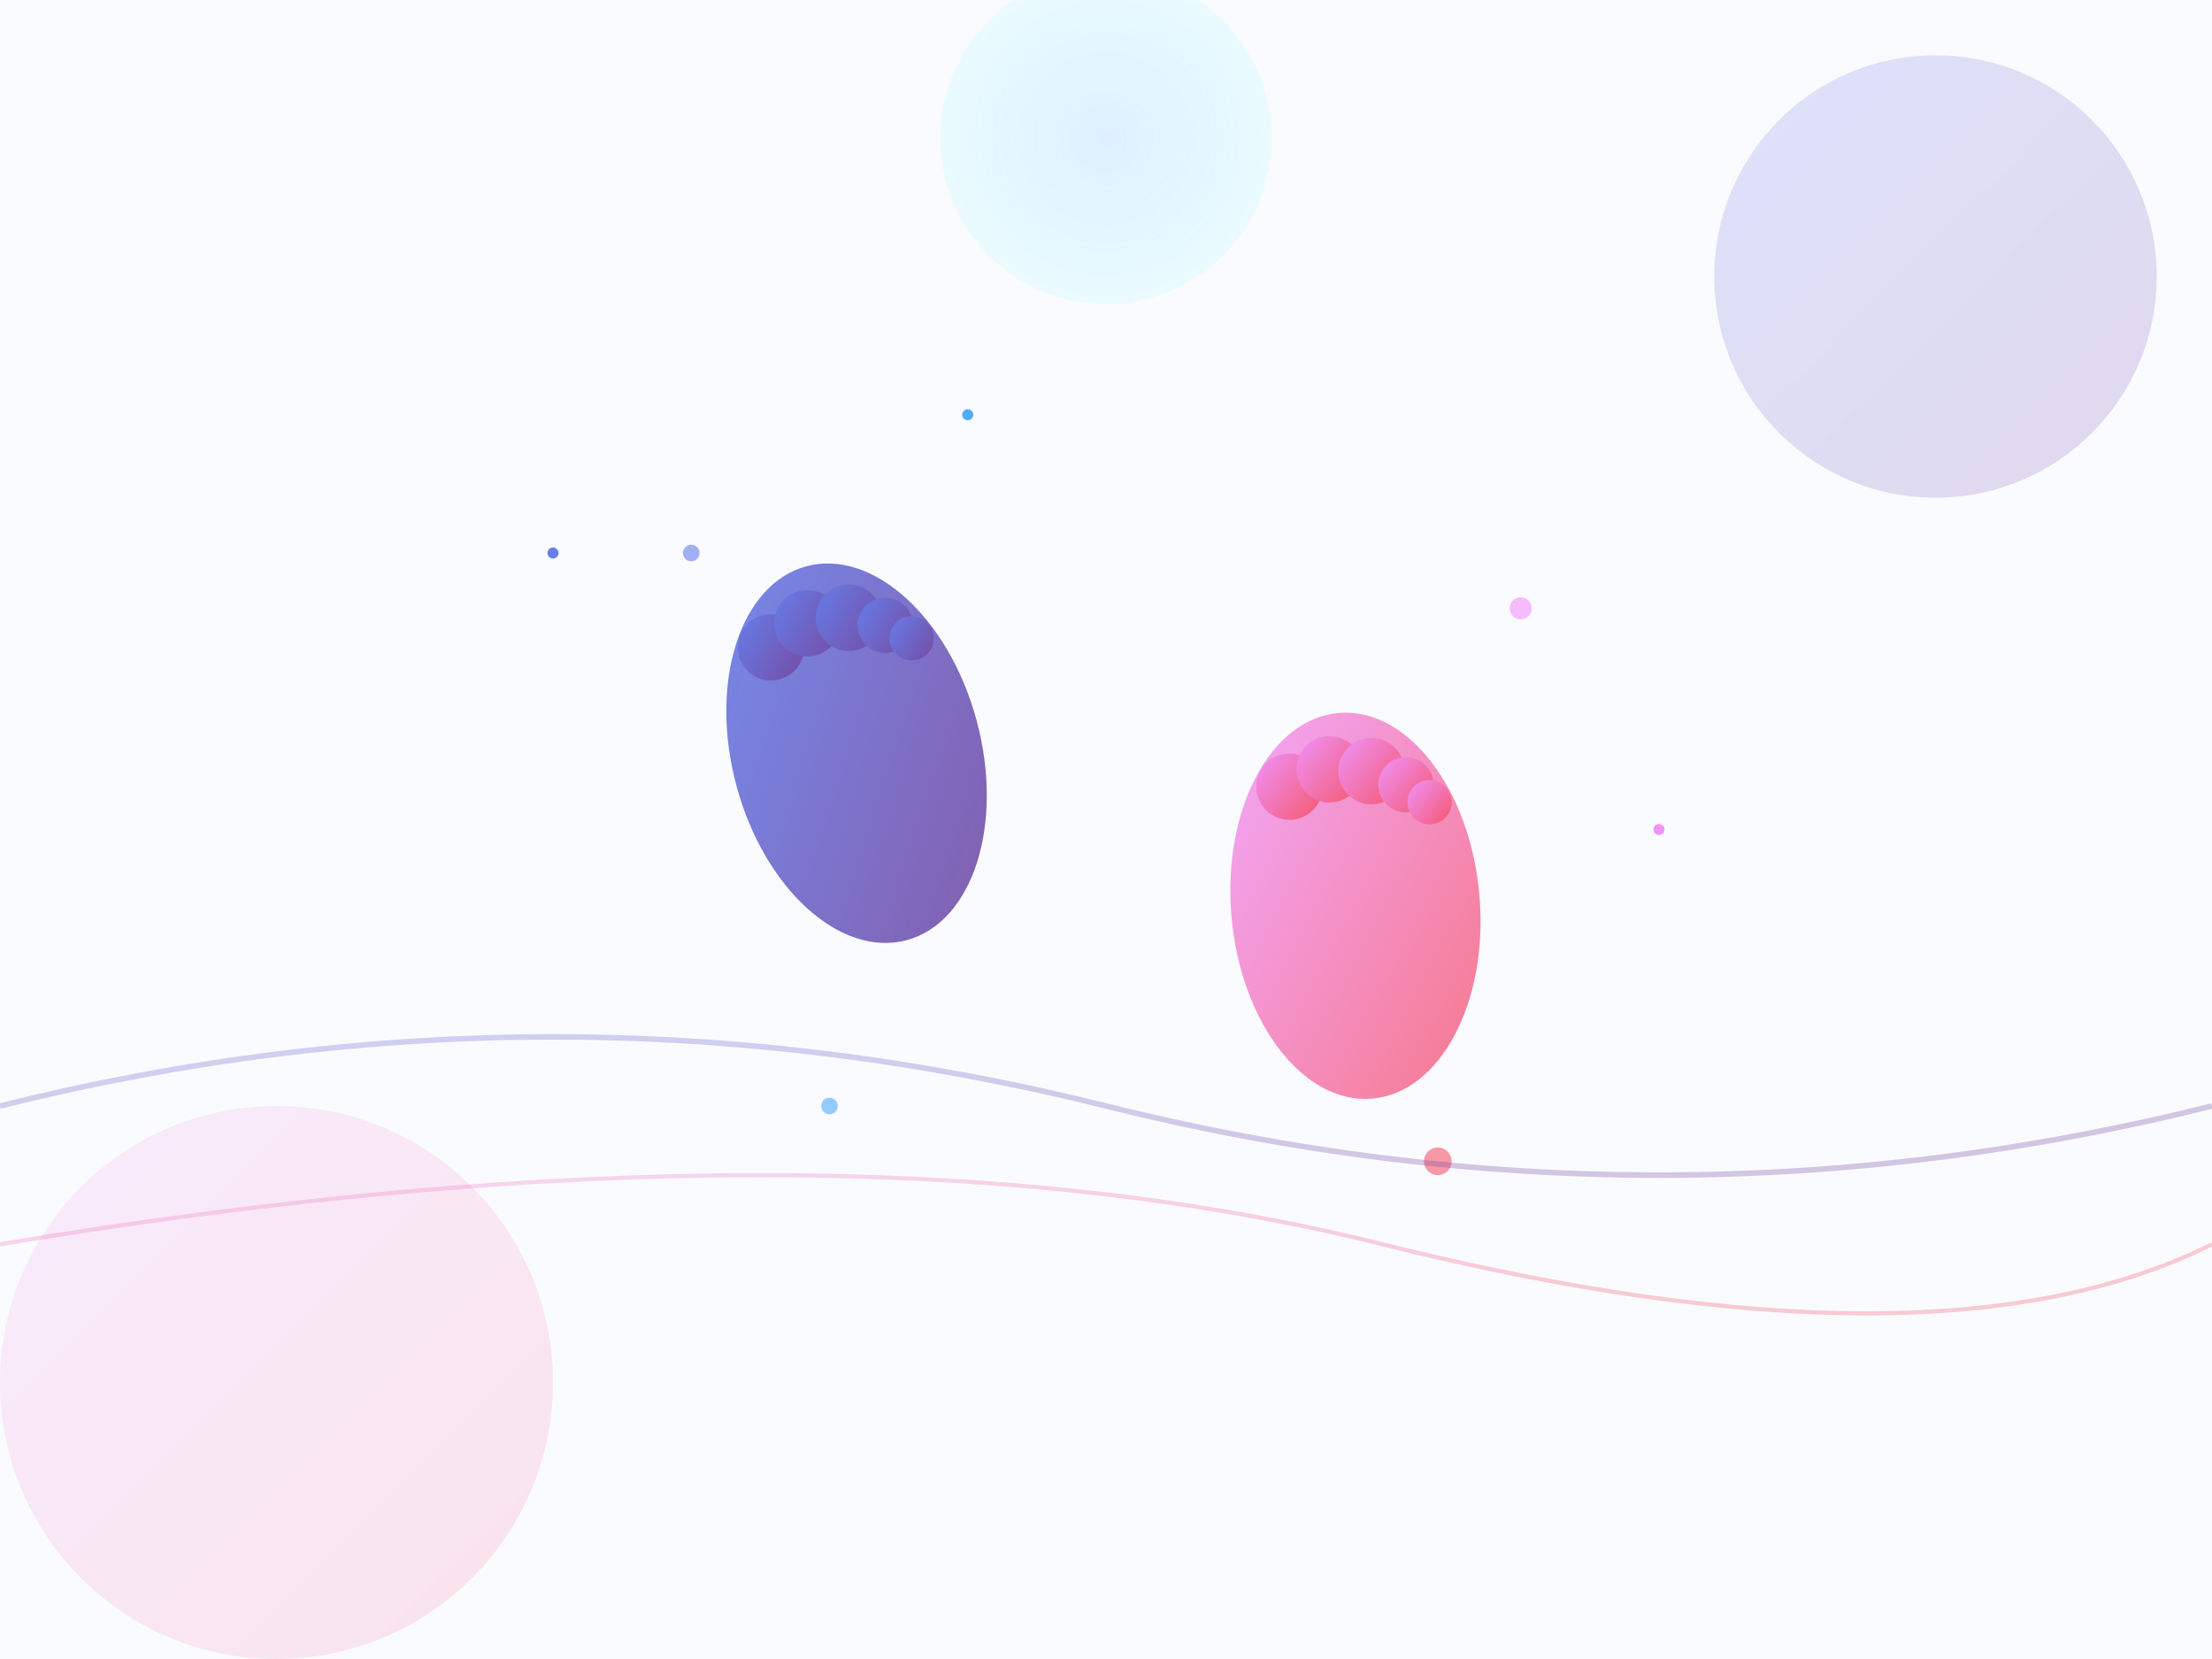 <svg width="800" height="600" viewBox="0 0 800 600" xmlns="http://www.w3.org/2000/svg">
  <defs>
    <!-- Gradients -->
    <linearGradient id="purpleGradient" x1="0%" y1="0%" x2="100%" y2="100%">
      <stop offset="0%" style="stop-color:#667eea;stop-opacity:1" />
      <stop offset="100%" style="stop-color:#764ba2;stop-opacity:1" />
    </linearGradient>
    
    <linearGradient id="pinkGradient" x1="0%" y1="0%" x2="100%" y2="100%">
      <stop offset="0%" style="stop-color:#f093fb;stop-opacity:1" />
      <stop offset="100%" style="stop-color:#f5576c;stop-opacity:1" />
    </linearGradient>
    
    <radialGradient id="blueGradient" cx="50%" cy="50%" r="50%">
      <stop offset="0%" style="stop-color:#4facfe;stop-opacity:0.8" />
      <stop offset="100%" style="stop-color:#00f2fe;stop-opacity:0.3" />
    </radialGradient>
    
    <!-- Filters -->
    <filter id="blur" x="-50%" y="-50%" width="200%" height="200%">
      <feGaussianBlur in="SourceGraphic" stdDeviation="20" />
    </filter>
    
    <filter id="glow">
      <feGaussianBlur stdDeviation="4" result="coloredBlur"/>
      <feMerge>
        <feMergeNode in="coloredBlur"/>
        <feMergeNode in="SourceGraphic"/>
      </feMerge>
    </filter>
  </defs>
  
  <!-- Background with mesh gradient effect -->
  <rect width="800" height="600" fill="#fafbff"/>
  
  <!-- Floating orbs in background -->
  <circle cx="700" cy="100" r="80" fill="url(#purpleGradient)" opacity="0.2" filter="url(#blur)">
    <animate attributeName="cy" values="100;120;100" dur="6s" repeatCount="indefinite"/>
  </circle>
  
  <circle cx="100" cy="500" r="100" fill="url(#pinkGradient)" opacity="0.15" filter="url(#blur)">
    <animate attributeName="cx" values="100;80;100" dur="8s" repeatCount="indefinite"/>
  </circle>
  
  <circle cx="400" cy="50" r="60" fill="url(#blueGradient)" opacity="0.2" filter="url(#blur)">
    <animate attributeName="r" values="60;70;60" dur="4s" repeatCount="indefinite"/>
  </circle>
  
  <!-- Main illustration -->
  <g transform="translate(400, 300)">
    <!-- Stylized foot prints with gradient -->
    <g transform="rotate(-15)">
      <!-- Left foot -->
      <g transform="translate(-80, -50)">
        <ellipse cx="0" cy="0" rx="45" ry="70" fill="url(#purpleGradient)" opacity="0.9"/>
        <!-- Toes -->
        <circle cx="-20" cy="-45" r="12" fill="url(#purpleGradient)"/>
        <circle cx="-5" cy="-50" r="12" fill="url(#purpleGradient)"/>
        <circle cx="10" cy="-48" r="12" fill="url(#purpleGradient)"/>
        <circle cx="22" cy="-42" r="10" fill="url(#purpleGradient)"/>
        <circle cx="30" cy="-35" r="8" fill="url(#purpleGradient)"/>
      </g>
      
      <!-- Right foot -->
      <g transform="translate(80, 50) rotate(10)">
        <ellipse cx="0" cy="0" rx="45" ry="70" fill="url(#pinkGradient)" opacity="0.8"/>
        <!-- Toes -->
        <circle cx="-20" cy="-45" r="12" fill="url(#pinkGradient)"/>
        <circle cx="-5" cy="-50" r="12" fill="url(#pinkGradient)"/>
        <circle cx="10" cy="-48" r="12" fill="url(#pinkGradient)"/>
        <circle cx="22" cy="-42" r="10" fill="url(#pinkGradient)"/>
        <circle cx="30" cy="-35" r="8" fill="url(#pinkGradient)"/>
      </g>
    </g>
    
    <!-- Decorative elements -->
    <circle cx="-150" cy="-100" r="3" fill="#667eea" opacity="0.6">
      <animate attributeName="opacity" values="0.6;1;0.6" dur="2s" repeatCount="indefinite"/>
    </circle>
    <circle cx="150" cy="-80" r="4" fill="#f093fb" opacity="0.6">
      <animate attributeName="opacity" values="0.6;1;0.6" dur="2.5s" repeatCount="indefinite"/>
    </circle>
    <circle cx="-100" cy="100" r="3" fill="#4facfe" opacity="0.6">
      <animate attributeName="opacity" values="0.6;1;0.6" dur="3s" repeatCount="indefinite"/>
    </circle>
    <circle cx="120" cy="120" r="5" fill="#f5576c" opacity="0.6">
      <animate attributeName="opacity" values="0.6;1;0.6" dur="2.2s" repeatCount="indefinite"/>
    </circle>
  </g>
  
  <!-- Abstract flowing lines -->
  <path d="M 0 400 Q 200 350 400 400 T 800 400" 
        stroke="url(#purpleGradient)" 
        stroke-width="2" 
        fill="none" 
        opacity="0.3">
    <animate attributeName="d" 
             values="M 0 400 Q 200 350 400 400 T 800 400;
                     M 0 400 Q 200 450 400 400 T 800 400;
                     M 0 400 Q 200 350 400 400 T 800 400" 
             dur="10s" 
             repeatCount="indefinite"/>
  </path>
  
  <path d="M 0 450 Q 300 400 500 450 T 800 450" 
        stroke="url(#pinkGradient)" 
        stroke-width="1.5" 
        fill="none" 
        opacity="0.3">
    <animate attributeName="d" 
             values="M 0 450 Q 300 400 500 450 T 800 450;
                     M 0 450 Q 300 500 500 450 T 800 450;
                     M 0 450 Q 300 400 500 450 T 800 450" 
             dur="8s" 
             repeatCount="indefinite"/>
  </path>
  
  <!-- Glowing particles -->
  <g filter="url(#glow)">
    <circle cx="200" cy="200" r="2" fill="#667eea">
      <animate attributeName="cy" values="200;180;200" dur="4s" repeatCount="indefinite"/>
      <animate attributeName="opacity" values="0;1;0" dur="4s" repeatCount="indefinite"/>
    </circle>
    <circle cx="600" cy="300" r="2" fill="#f093fb">
      <animate attributeName="cx" values="600;620;600" dur="5s" repeatCount="indefinite"/>
      <animate attributeName="opacity" values="0;1;0" dur="5s" repeatCount="indefinite"/>
    </circle>
    <circle cx="350" cy="150" r="2" fill="#4facfe">
      <animate attributeName="cy" values="150;130;150" dur="3s" repeatCount="indefinite"/>
      <animate attributeName="opacity" values="0;1;0" dur="3s" repeatCount="indefinite"/>
    </circle>
  </g>
</svg>